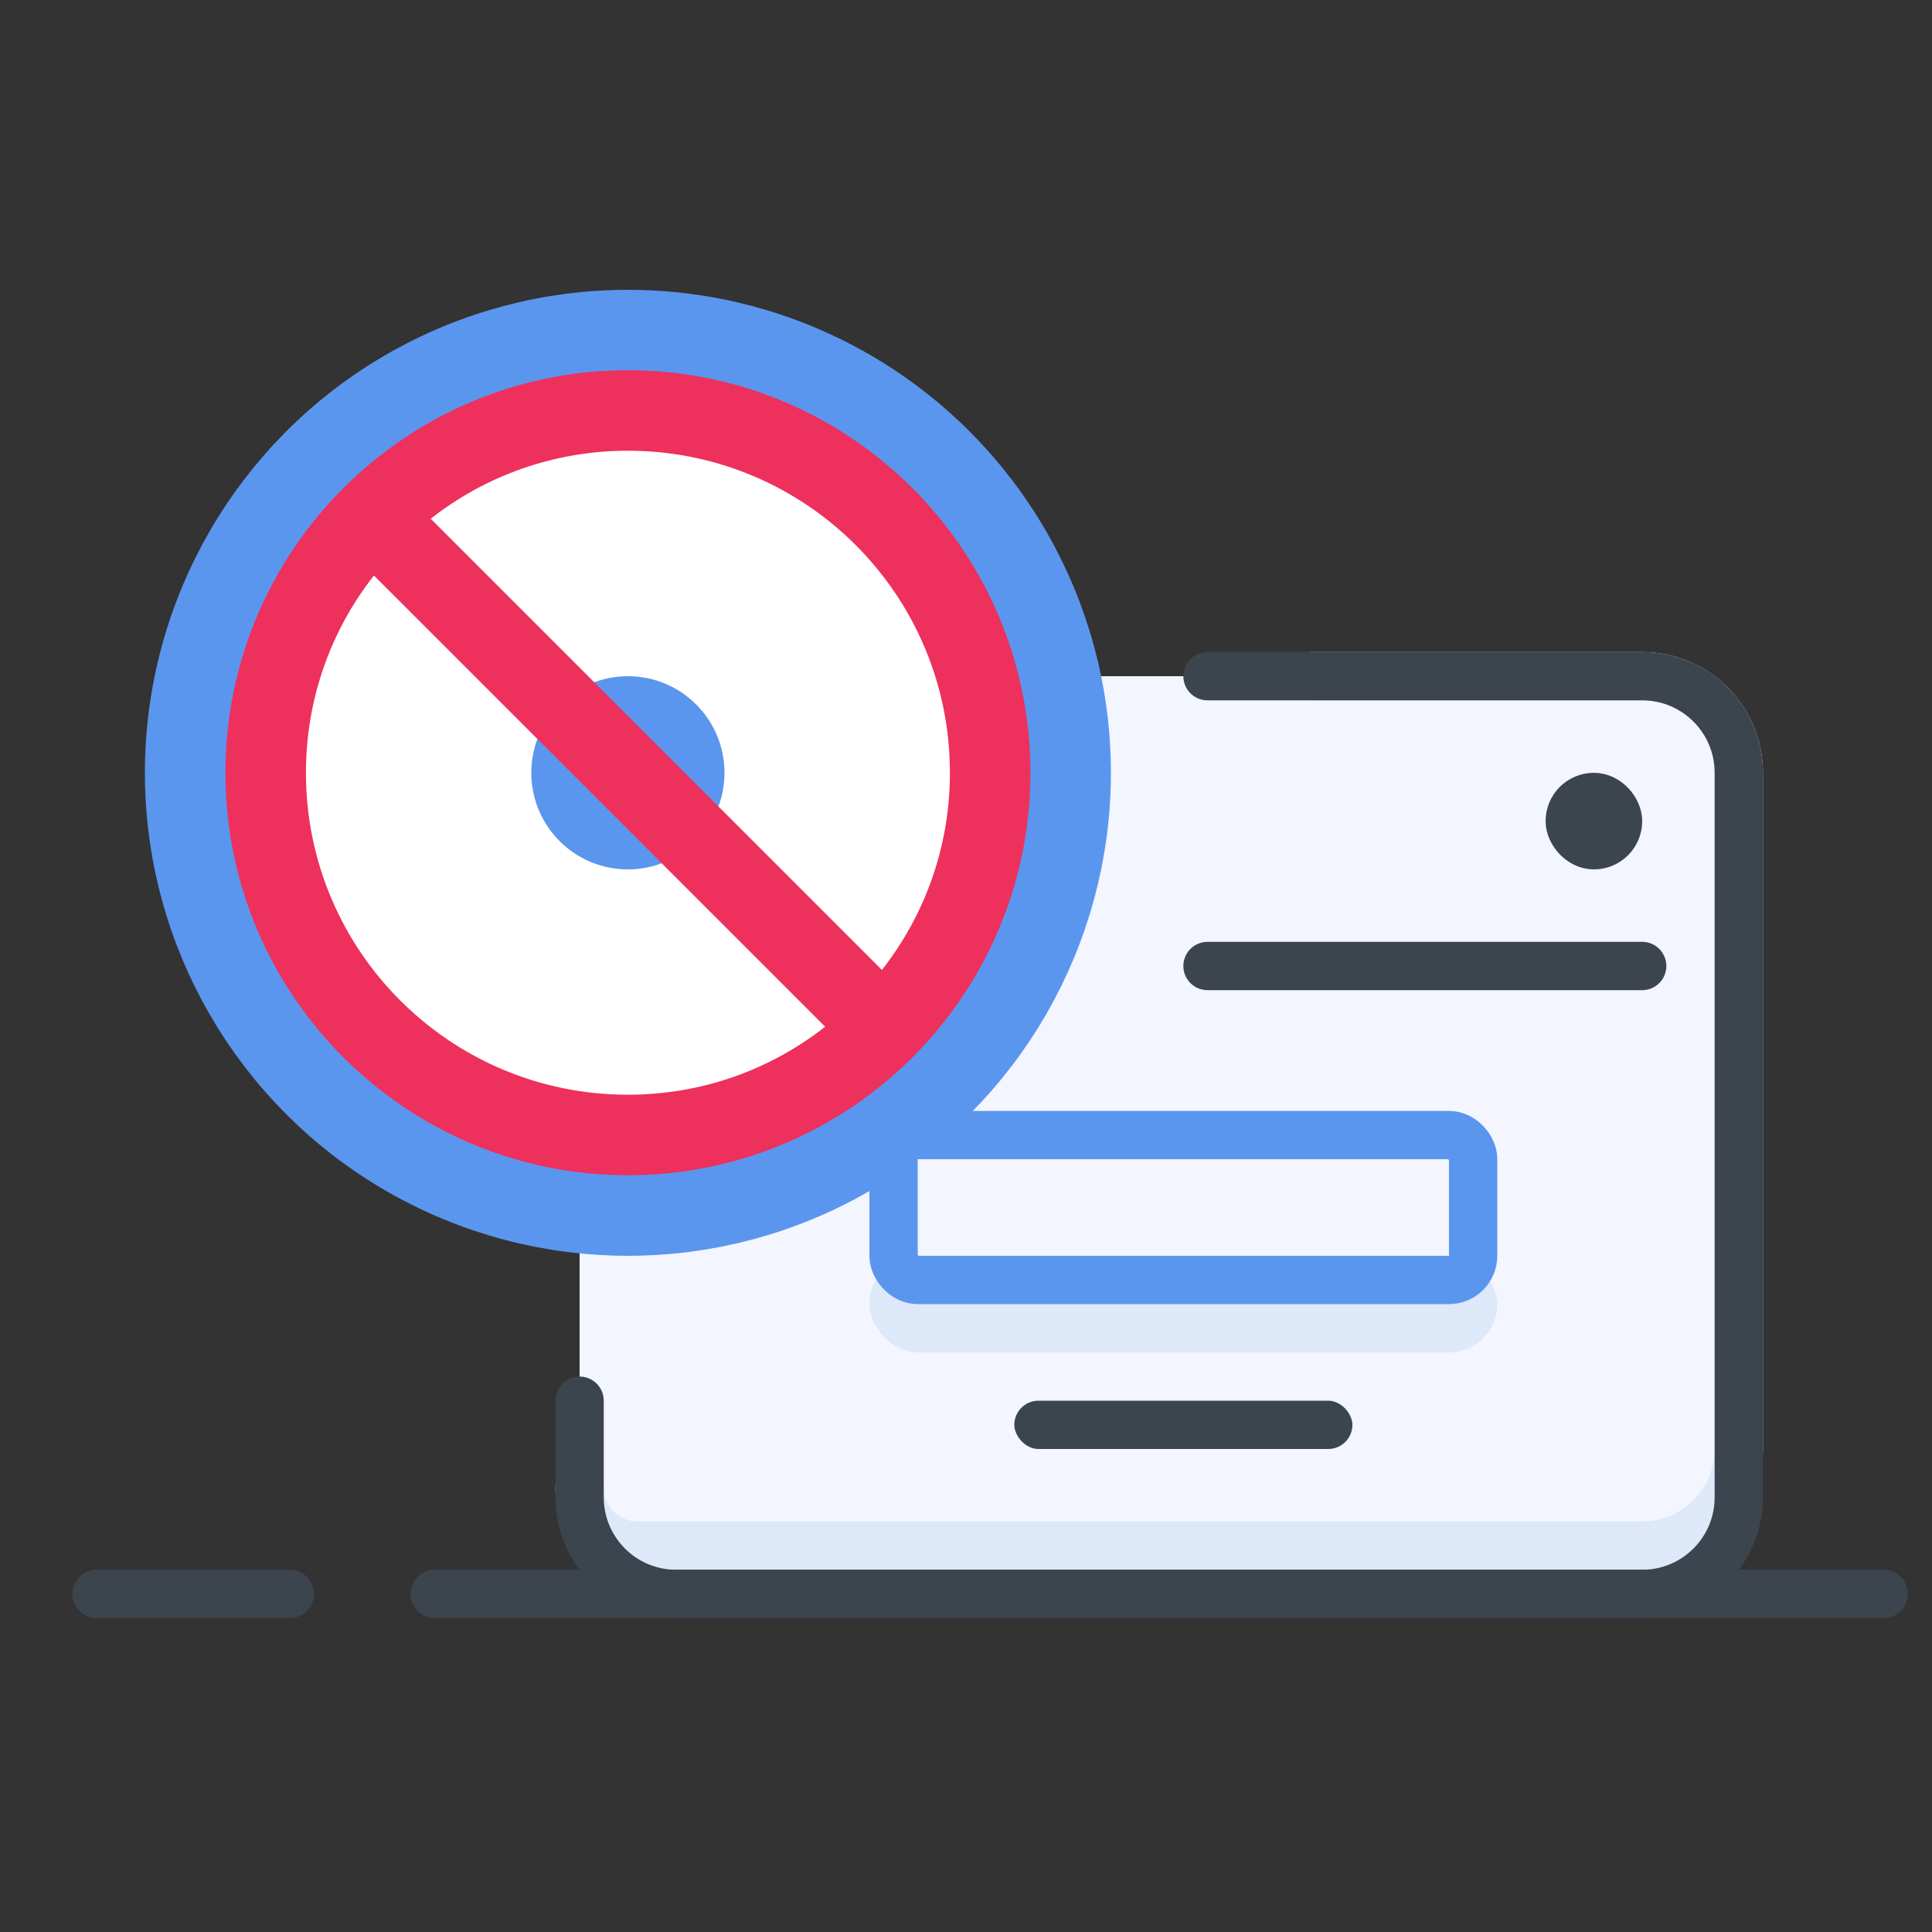 <svg width="40" height="40" viewBox="0 0 40 40" fill="none" xmlns="http://www.w3.org/2000/svg">
<rect x="0" y="0" width="40" height="40" fill="#333333" stroke="none"/>
<rect x="12" y="33" width="19" height="24" rx="1" transform="rotate(-90 12 33)" fill="#F3F5FF"/>
<circle cx="13" cy="16" r="9" fill="white" stroke="#5B96EE" stroke-width="2"/>
<circle r="1.5" transform="matrix(1 0 0 -1 13 16)" fill="#5B96EE" stroke="#5B96EE"/>
<path d="M4.667 15.999C4.667 20.599 8.4 24.332 13 24.332C17.6 24.332 21.334 20.599 21.334 15.999C21.334 11.399 17.6 7.665 13 7.665C8.4 7.665 4.667 11.399 4.667 15.999ZM13 22.665C9.317 22.665 6.334 19.682 6.334 15.999C6.334 14.457 6.859 13.04 7.742 11.915L17.084 21.257C15.959 22.14 14.542 22.665 13 22.665ZM19.667 15.999C19.667 17.54 19.142 18.957 18.259 20.082L8.917 10.74C10.042 9.857 11.459 9.332 13 9.332C16.684 9.332 19.667 12.315 19.667 15.999Z" fill="#EE305C"/>
<path d="M27.158 14H34C35.105 14 36 14.895 36 16V30C36 31.105 35.105 32 34 32H13.2C12.537 32 12 31.463 12 30.8V30.8" stroke="#DDE8F9" stroke-linecap="round"/>
<path d="M25 14H34C35.105 14 36 14.895 36 16V31C36 32.105 35.105 33 34 33H14C12.895 33 12 32.105 12 31V29" stroke="#3C454D" stroke-linecap="round"/>
<path d="M25 20L34 20" stroke="#3C454D" stroke-linecap="round"/>
<rect x="32.5" y="16.5" width="1" height="1" rx="0.5" fill="#3C454D" stroke="#3C454D"/>
<rect x="18" y="26" width="13" height="2" rx="1" fill="#DDE8F9"/>
<rect x="18.5" y="23.5" width="12" height="3" rx="0.5" stroke="#5B96EE"/>
<rect x="21" y="29" width="7" height="1" rx="0.5" fill="#3C454D"/>
<path d="M9 33L39 33" stroke="#3C454D" stroke-linecap="round"/>
<path d="M2 33H6" stroke="#3C454D" stroke-linecap="round"/>
</svg>
